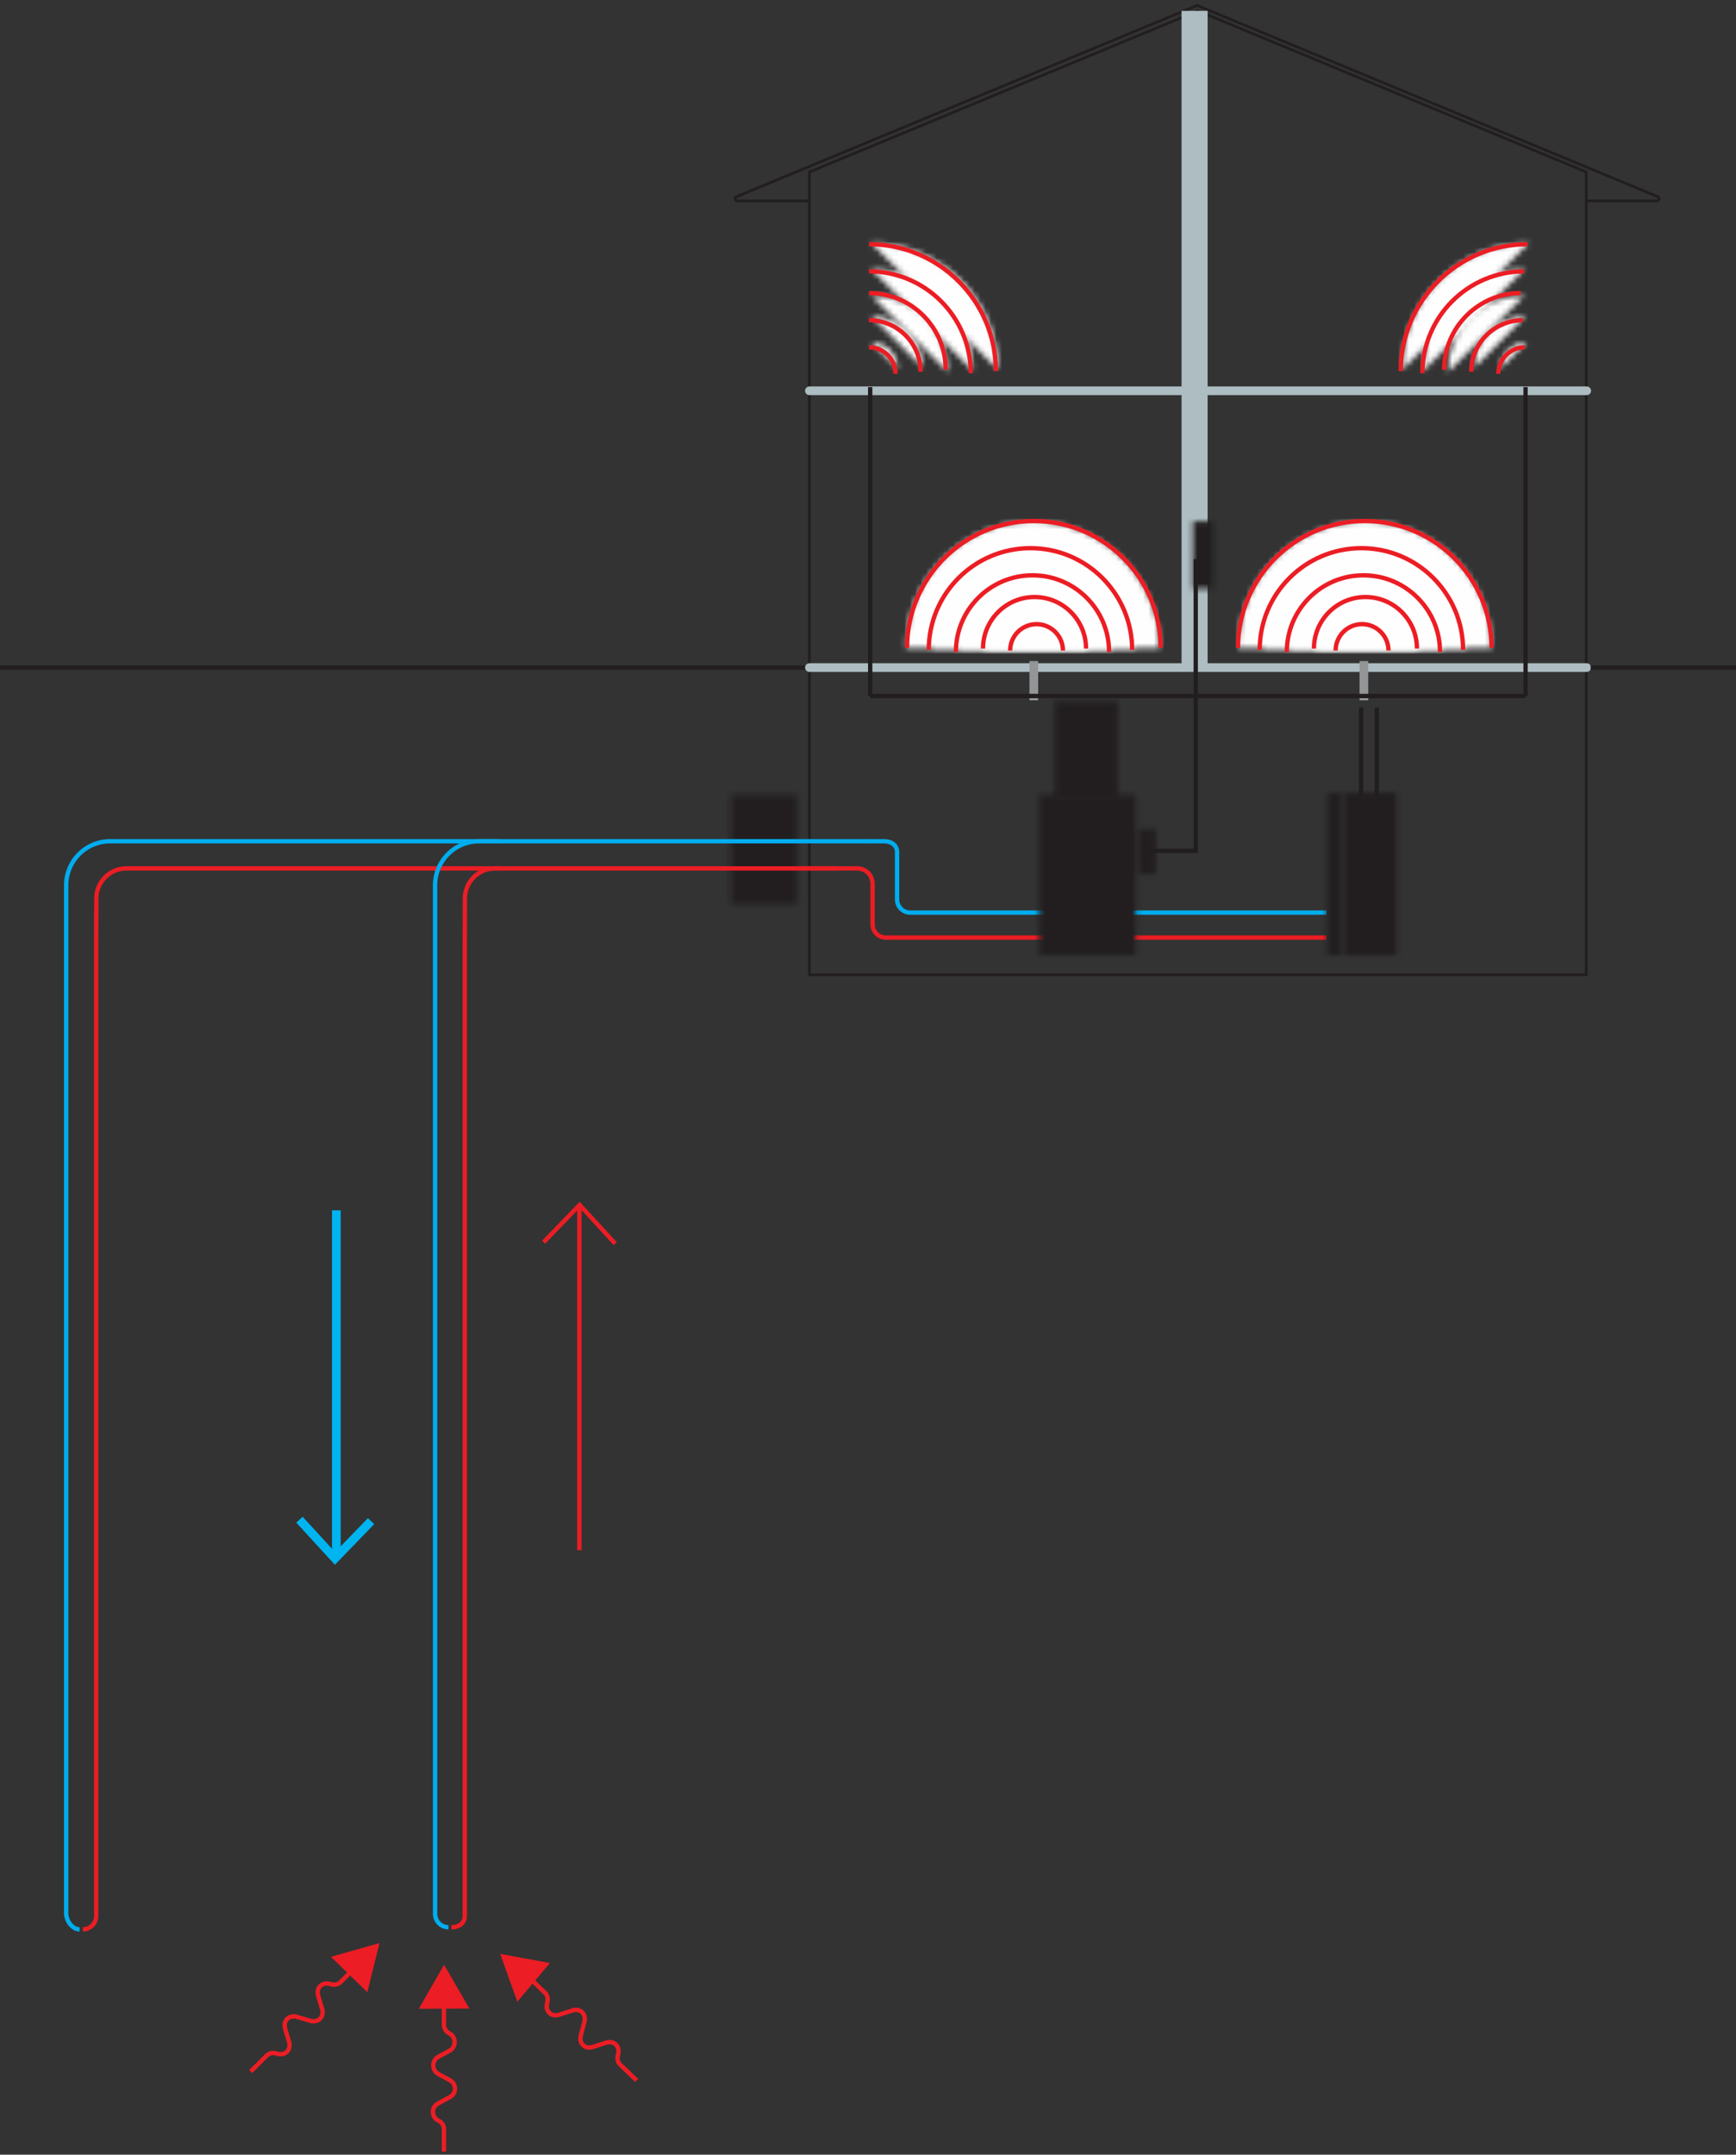 <svg width="320" height="397" xmlns="http://www.w3.org/2000/svg" xmlns:xlink="http://www.w3.org/1999/xlink">
  <rect width="100%" height="100%" fill="#333333" stroke="none"/>
  <defs>
    <path d="M.035 23.422H46.78C46.78 10.51 36.315.044 23.407.044S.035 10.51.035 23.422z" id="a"/>
    <path d="M.24 24.144L23.61.768C10.704.768.24 11.234.24 24.144z" id="c"/>
    <path d="M.065 19.344L18.81.594C8.458.594.065 8.99.065 19.344z" id="e"/>
    <path d="M.69 14.544L14.81.421C7.012.42.69 6.744.69 14.544z" id="g"/>
    <path d="M.516 9.744L10.01.248C4.766.248.516 4.499.516 9.744z" id="i"/>
    <path d="M.342 4.944L5.21.074a4.87 4.87 0 0 0-4.868 4.87z" id="k"/>
    <path d="M.662 19.422h37.492C38.154 9.066 29.76.67 19.407.67 9.053.67.662 9.066.662 19.422z" id="m"/>
    <path d="M.486 14.622H28.73C28.73 6.82 22.406.498 14.607.498 6.81.498.487 6.82.487 14.622z" id="o"/>
    <path d="M.313 9.822h18.989a9.495 9.495 0 1 0-18.99 0z" id="q"/>
    <path d="M.138 5.022h9.739a4.869 4.869 0 1 0-9.739 0z" id="s"/>
    <path id="u" d="M.455.078h9.774V30.01H.455z"/>
    <path id="w" d="M.72.07h3.72v12.388H.72z"/>
    <path d="M.793 23.422h46.742C47.535 10.51 37.072.044 24.165.044 11.256.044.793 10.51.793 23.422z" id="y"/>
    <path d="M.617 19.422H38.11C38.11 9.066 29.718.67 19.365.67 9.01.67.617 9.066.617 19.422z" id="A"/>
    <path d="M.444 14.622h28.242C28.686 6.82 22.363.498 14.565.498 6.765.498.444 6.82.444 14.622z" id="C"/>
    <path d="M.269 9.822h18.989a9.496 9.496 0 0 0-18.989 0z" id="E"/>
    <path d="M.094 5.022h9.74a4.87 4.87 0 1 0-9.74 0z" id="G"/>
    <path d="M23.776 24.144C23.776 11.234 13.311.768.404.768l23.372 23.376z" id="I"/>
    <path d="M19.15 19.344C19.15 8.99 10.757.594.404.594l18.746 18.75z" id="K"/>
    <path d="M14.526 14.544C14.526 6.744 8.202.421.404.421l14.122 14.123z" id="M"/>
    <path d="M9.898 9.744C9.898 4.499 5.648.248.404.248l9.494 9.496z" id="O"/>
    <path d="M5.273 4.944A4.87 4.87 0 0 0 .404.074l4.869 4.87z" id="Q"/>
    <path id="S" d="M.51.078h2.412V30.01H.51z"/>
    <path id="U" d="M.234.275h11.65v17.767H.234z"/>
    <path id="W" d="M.551.742h3.315v8.355H.55z"/>
    <path id="Y" d="M.366.44h17.786v29.57H.366z"/>
    <path id="aa" d="M.57.442h12.125v20.156H.57z"/>
    <path id="ac" d="M3.862 9.423l6.013-7.13L.703.61z"/>
  </defs>
  <g fill="none" fill-rule="evenodd">
    <path d="M293 123H0" stroke="#221E1F" stroke-width=".8"/>
    <path stroke="#221E1F" stroke-width=".5" d="M292.4 179.6H149.2V31.695L220.8 2l71.6 29.695z"/>
    <path d="M292.31 37.022h13.122c.443 0 .565-.61.156-.779L220.668 1 135.75 36.243c-.408.17-.288.78.156.78h13.121" stroke="#221E1F" stroke-width=".5"/>
    <path d="M149.2 123h143.282M149.2 72h143.282" stroke="#ADBDC1" stroke-width="1.6" stroke-linecap="round"/>
    <path d="M15.259 355.485a2.472 2.472 0 0 0 2.472-2.472V175.289l.024-9.712c0-1.274.427-2.447 1.144-3.386A5.566 5.566 0 0 1 23.331 160h68.944M244.51 172.747h-81.227a2.434 2.434 0 0 1-2.433-2.434V163c0-2-1.507-3-2.85-3h-18.185" stroke="#EC1D24" stroke-width=".8"/>
    <path d="M244.51 168.146h-76.718a2.433 2.433 0 0 1-2.435-2.433v-8.69c0-1.345-1.09-2.023-2.433-2.023H160" stroke="#00ADEE" stroke-width=".8"/>
    <path d="M160.404 71.325v56.911" stroke="#221E1F" stroke-width=".8"/>
    <path d="M190.564 122.602v5.635M251.407 122.602v5.635" stroke="#939597" stroke-width="1.6" stroke-linecap="square"/>
    <path d="M281.211 71.325v56.911M160.404 128.237H281.21" stroke="#221E1F" stroke-width=".8"/>
    <g transform="translate(228.2 96)">
      <mask id="b" fill="#fff">
        <use xlink:href="#a"/>
      </mask>
      <path fill="#FEFEFE" mask="url(#b)" d="M-3.965 27.422H50.78V-3.956H-3.965z"/>
    </g>
    <path d="M228.2 119.378c0-12.91 10.464-23.378 23.372-23.378s23.373 10.467 23.373 23.378" stroke="#EC1D24" stroke-width=".8"/>
    <g transform="translate(258.2 44)">
      <mask id="d" fill="#fff">
        <use xlink:href="#c"/>
      </mask>
      <path fill="#FEFEFE" mask="url(#d)" d="M-3.76 28.145H27.61V-3.232H-3.76z"/>
    </g>
    <path d="M281.572 45C268.664 45 258.2 55.466 258.2 68.377" stroke="#EC1D24" stroke-width=".8"/>
    <g transform="translate(262.2 49)">
      <mask id="f" fill="#fff">
        <use xlink:href="#e"/>
      </mask>
      <path fill="#FEFEFE" mask="url(#f)" d="M-3.936 23.345h26.747v-26.75H-3.936z"/>
    </g>
    <path d="M280.947 50c-10.353 0-18.747 8.394-18.747 18.75" stroke="#EC1D24" stroke-width=".8"/>
    <g transform="translate(266.2 54)">
      <mask id="h" fill="#fff">
        <use xlink:href="#g"/>
      </mask>
      <path fill="#FEFEFE" mask="url(#h)" d="M-3.31 18.545h22.12V-3.58H-3.31z"/>
    </g>
    <path d="M280.32 54c-7.8 0-14.12 6.323-14.12 14.124" stroke="#EC1D24" stroke-width=".8"/>
    <g transform="translate(271.2 58)">
      <mask id="j" fill="#fff">
        <use xlink:href="#i"/>
      </mask>
      <path fill="#FEFEFE" mask="url(#j)" d="M-3.483 13.744H14.01V-3.753H-3.483z"/>
    </g>
    <path d="M280.694 59c-5.244 0-9.494 4.252-9.494 9.497" stroke="#EC1D24" stroke-width=".8"/>
    <g transform="translate(276.2 63)">
      <mask id="l" fill="#fff">
        <use xlink:href="#k"/>
      </mask>
      <path fill="#FEFEFE" mask="url(#l)" d="M-3.658 8.945h12.87V-3.926h-12.87z"/>
    </g>
    <path d="M281.069 64a4.87 4.87 0 0 0-4.869 4.871" stroke="#EC1D24" stroke-width=".8"/>
    <path d="M320 123h-26.8" stroke="#221E1F" stroke-width=".8"/>
    <g transform="translate(232.2 100)">
      <mask id="n" fill="#fff">
        <use xlink:href="#m"/>
      </mask>
      <path fill="#FEFEFE" mask="url(#n)" d="M-3.34 23.422h45.494v-26.75H-3.34z"/>
    </g>
    <path d="M232.2 119.75c0-10.356 8.393-18.75 18.746-18.75 10.353 0 18.747 8.394 18.747 18.75" stroke="#EC1D24" stroke-width=".8"/>
    <g transform="translate(237.2 105)">
      <mask id="p" fill="#fff">
        <use xlink:href="#o"/>
      </mask>
      <path fill="#FEFEFE" mask="url(#p)" d="M-3.514 18.622H32.73V-3.502H-3.514z"/>
    </g>
    <path d="M237.2 120.124c0-7.8 6.322-14.124 14.12-14.124 7.8 0 14.122 6.323 14.122 14.124" stroke="#EC1D24" stroke-width=".8"/>
    <g transform="translate(242.2 110)">
      <mask id="r" fill="#fff">
        <use xlink:href="#q"/>
      </mask>
      <path fill="#FEFEFE" mask="url(#r)" d="M-3.687 13.822h26.989V-3.675h-26.99z"/>
    </g>
    <path d="M242.2 119.497c0-5.246 4.25-9.497 9.494-9.497s9.495 4.251 9.495 9.497" stroke="#EC1D24" stroke-width=".8"/>
    <g transform="translate(246.2 114)">
      <mask id="t" fill="#fff">
        <use xlink:href="#s"/>
      </mask>
      <path fill="#FEFEFE" mask="url(#t)" d="M-3.862 9.022h17.739V-3.85H-3.862z"/>
    </g>
    <path d="M246.2 119.871a4.87 4.87 0 0 1 4.869-4.871 4.87 4.87 0 0 1 4.87 4.871" stroke="#EC1D24" stroke-width=".8"/>
    <g stroke="#221E1F" stroke-width=".8">
      <path d="M250.894 130.352v16.526M253.79 130.352v16.526"/>
    </g>
    <g transform="translate(247.2 146)">
      <mask id="v" fill="#fff">
        <use xlink:href="#u"/>
      </mask>
      <path fill="#221E1F" mask="url(#v)" d="M-3.546 34.01h17.774V-3.922H-3.546z"/>
    </g>
    <path d="M220.2 2v121.255" stroke="#ADBDC1" stroke-width="4.8"/>
    <g transform="translate(219.2 96)">
      <mask id="x" fill="#fff">
        <use xlink:href="#w"/>
      </mask>
      <path fill="#221E1F" mask="url(#x)" d="M-3.282 16.458H8.44V-3.93H-3.282z"/>
    </g>
    <g transform="translate(166.2 96)">
      <mask id="z" fill="#fff">
        <use xlink:href="#y"/>
      </mask>
      <path fill="#FEFEFE" mask="url(#z)" d="M-3.208 27.422h54.743V-3.956H-3.208z"/>
    </g>
    <path d="M167.2 119.378c0-12.91 10.463-23.378 23.372-23.378 12.908 0 23.371 10.467 23.371 23.378" stroke="#EC1D24" stroke-width=".8"/>
    <g transform="translate(171.2 100)">
      <mask id="B" fill="#fff">
        <use xlink:href="#A"/>
      </mask>
      <path fill="#FEFEFE" mask="url(#B)" d="M-3.382 23.422H42.11v-26.75H-3.382z"/>
    </g>
    <path d="M171.2 119.75c0-10.356 8.393-18.75 18.747-18.75 10.353 0 18.746 8.394 18.746 18.75" stroke="#EC1D24" stroke-width=".8"/>
    <g transform="translate(176.2 105)">
      <mask id="D" fill="#fff">
        <use xlink:href="#C"/>
      </mask>
      <path fill="#FEFEFE" mask="url(#D)" d="M-3.556 18.622h36.24V-3.502h-36.24z"/>
    </g>
    <path d="M176.2 120.124c0-7.8 6.32-14.124 14.12-14.124 7.798 0 14.12 6.323 14.12 14.124" stroke="#EC1D24" stroke-width=".8"/>
    <g transform="translate(181.2 110)">
      <mask id="F" fill="#fff">
        <use xlink:href="#E"/>
      </mask>
      <path fill="#FEFEFE" mask="url(#F)" d="M-3.731 13.822h26.99V-3.675h-26.99z"/>
    </g>
    <path d="M181.2 119.497c0-5.246 4.251-9.497 9.495-9.497 5.243 0 9.495 4.251 9.495 9.497" stroke="#EC1D24" stroke-width=".8"/>
    <g transform="translate(186.2 114)">
      <mask id="H" fill="#fff">
        <use xlink:href="#G"/>
      </mask>
      <path fill="#FEFEFE" mask="url(#H)" d="M-3.906 9.022h17.74V-3.85h-17.74z"/>
    </g>
    <path d="M186.2 119.871c0-2.69 2.18-4.871 4.869-4.871 2.69 0 4.87 2.182 4.87 4.871" stroke="#EC1D24" stroke-width=".8"/>
    <g transform="translate(160.2 44)">
      <mask id="J" fill="#fff">
        <use xlink:href="#I"/>
      </mask>
      <path fill="#FEFEFE" mask="url(#J)" d="M-3.596 28.145h31.372V-3.232H-3.596z"/>
    </g>
    <path d="M160.2 45c12.908 0 23.372 10.466 23.372 23.377" stroke="#EC1D24" stroke-width=".8"/>
    <g transform="translate(160.2 49)">
      <mask id="L" fill="#fff">
        <use xlink:href="#K"/>
      </mask>
      <path fill="#FEFEFE" mask="url(#L)" d="M-3.596 23.345H23.15v-26.75H-3.596z"/>
    </g>
    <path d="M160.2 50c10.353 0 18.746 8.394 18.746 18.75" stroke="#EC1D24" stroke-width=".8"/>
    <g transform="translate(160.2 54)">
      <mask id="N" fill="#fff">
        <use xlink:href="#M"/>
      </mask>
      <path fill="#FEFEFE" mask="url(#N)" d="M-3.596 18.545h22.12V-3.58h-22.12z"/>
    </g>
    <path d="M160.2 54c7.798 0 14.12 6.323 14.12 14.124" stroke="#EC1D24" stroke-width=".8"/>
    <g transform="translate(160.2 58)">
      <mask id="P" fill="#fff">
        <use xlink:href="#O"/>
      </mask>
      <path fill="#FEFEFE" mask="url(#P)" d="M-3.596 13.744h17.494V-3.753H-3.596z"/>
    </g>
    <path d="M160.2 59c5.243 0 9.494 4.252 9.494 9.497" stroke="#EC1D24" stroke-width=".8"/>
    <g transform="translate(160.2 63)">
      <mask id="R" fill="#fff">
        <use xlink:href="#Q"/>
      </mask>
      <path fill="#FEFEFE" mask="url(#R)" d="M-3.596 8.945H9.273V-3.926H-3.596z"/>
    </g>
    <path d="M160.2 64a4.87 4.87 0 0 1 4.869 4.871" stroke="#EC1D24" stroke-width=".8"/>
    <g transform="translate(244.2 146)">
      <mask id="T" fill="#fff">
        <use xlink:href="#S"/>
      </mask>
      <path fill="#221E1F" mask="url(#T)" d="M-3.49 34.01H6.923V-3.922H-3.49z"/>
    </g>
    <path stroke="#221E1F" stroke-width=".8" d="M220.411 103v53.763H211.2"/>
    <g transform="translate(194.2 129)">
      <mask id="V" fill="#fff">
        <use xlink:href="#U"/>
      </mask>
      <path fill="#221E1F" mask="url(#V)" d="M-3.766 22.042h19.65V-3.724h-19.65z"/>
    </g>
    <g transform="translate(209.2 152)">
      <mask id="X" fill="#fff">
        <use xlink:href="#W"/>
      </mask>
      <path fill="#221E1F" mask="url(#X)" d="M-3.448 13.097H7.866V-3.258H-3.448z"/>
    </g>
    <g transform="translate(191.2 146)">
      <mask id="Z" fill="#fff">
        <use xlink:href="#Y"/>
      </mask>
      <path fill="#221E1F" mask="url(#Z)" d="M-3.634 34.01h25.785V-3.56H-3.634z"/>
    </g>
    <g transform="translate(134.2 146)">
      <mask id="ab" fill="#fff">
        <use xlink:href="#aa"/>
      </mask>
      <path fill="#221E1F" mask="url(#ab)" d="M-3.429 24.597h20.123V-3.56H-3.429z"/>
    </g>
    <path fill="#EC1D24" d="M77.2 370.12l9.326-.046L81.86 362zM95.36 368.813l6.013-7.13L92.2 360zM69.962 358L61 360.543l6.711 6.52z"/>
    <path d="M81.833 396.436v-4.18c0-.62-.38-1.2-1.015-1.542l-.097-.052c-1.228-.664-1.228-2.419 0-3.083l1.112-.603 1.112-.602a1.752 1.752 0 0 0 0-3.084l-1.112-.601-1.011-.548c-1.27-.689-1.269-2.505.003-3.195l1.008-.544 1.015-.55c1.269-.689 1.269-2.504 0-3.192-.634-.343-1.015-.922-1.015-1.542V370M46.2 381.691l2.97-2.956c.44-.437 1.12-.577 1.813-.376l.106.032c1.478.434 2.628-.71 2.192-2.18l-.36-1.208-.357-1.209c-.436-1.47.713-2.613 2.19-2.18l1.215.356 1.215.356c1.478.434 2.627-.71 2.189-2.181l-.358-1.206-.359-1.212c-.435-1.47.713-2.613 2.191-2.18l.11.034c.692.202 1.372.06 1.812-.377l.818-.814 1.397-1.39M117.356 383.31l-3.029-2.896c-.45-.43-.606-1.105-.42-1.803l.027-.107c.397-1.488-.774-2.609-2.233-2.136l-1.199.39-1.2.387c-1.458.473-2.63-.647-2.233-2.135l.325-1.222.325-1.226c.397-1.488-.777-2.607-2.236-2.132l-1.196.388-1.203.39c-1.458.47-2.63-.648-2.234-2.136l.03-.111c.186-.697.027-1.373-.42-1.802l-.836-.798L98.2 365" stroke="#EC1D24" stroke-width=".8"/>
    <path d="M92.062 155h-71.75a8.094 8.094 0 0 0-6.446 3.19 8.07 8.07 0 0 0-1.666 4.924v189.414c0 1.364 1.106 2.952 2.471 2.952" stroke="#00ADEE" stroke-width=".8"/>
    <path d="M83.2 355.1c1.366 0 2.472-.722 2.472-2.087V175.289l.025-9.712c0-1.274.426-2.447 1.144-3.386A5.566 5.566 0 0 1 91.272 160H154" stroke="#EC1D24" stroke-width=".8"/>
    <path d="M160.062 155h-71.75a8.094 8.094 0 0 0-6.446 3.19 8.07 8.07 0 0 0-1.666 4.924v189.509a2.472 2.472 0 0 0 2.471 2.472" stroke="#00ADEE" stroke-width=".8"/>
    <path d="M62 223v63.63M68.4 280.266l-6.652 6.874L55.2 280" stroke="#00B4F0" stroke-width="1.6"/>
    <path d="M106.8 285.63V222M100.2 228.874l6.651-6.874 6.549 7.14" stroke="#EC1D24" stroke-width=".8"/>
  </g>
</svg>